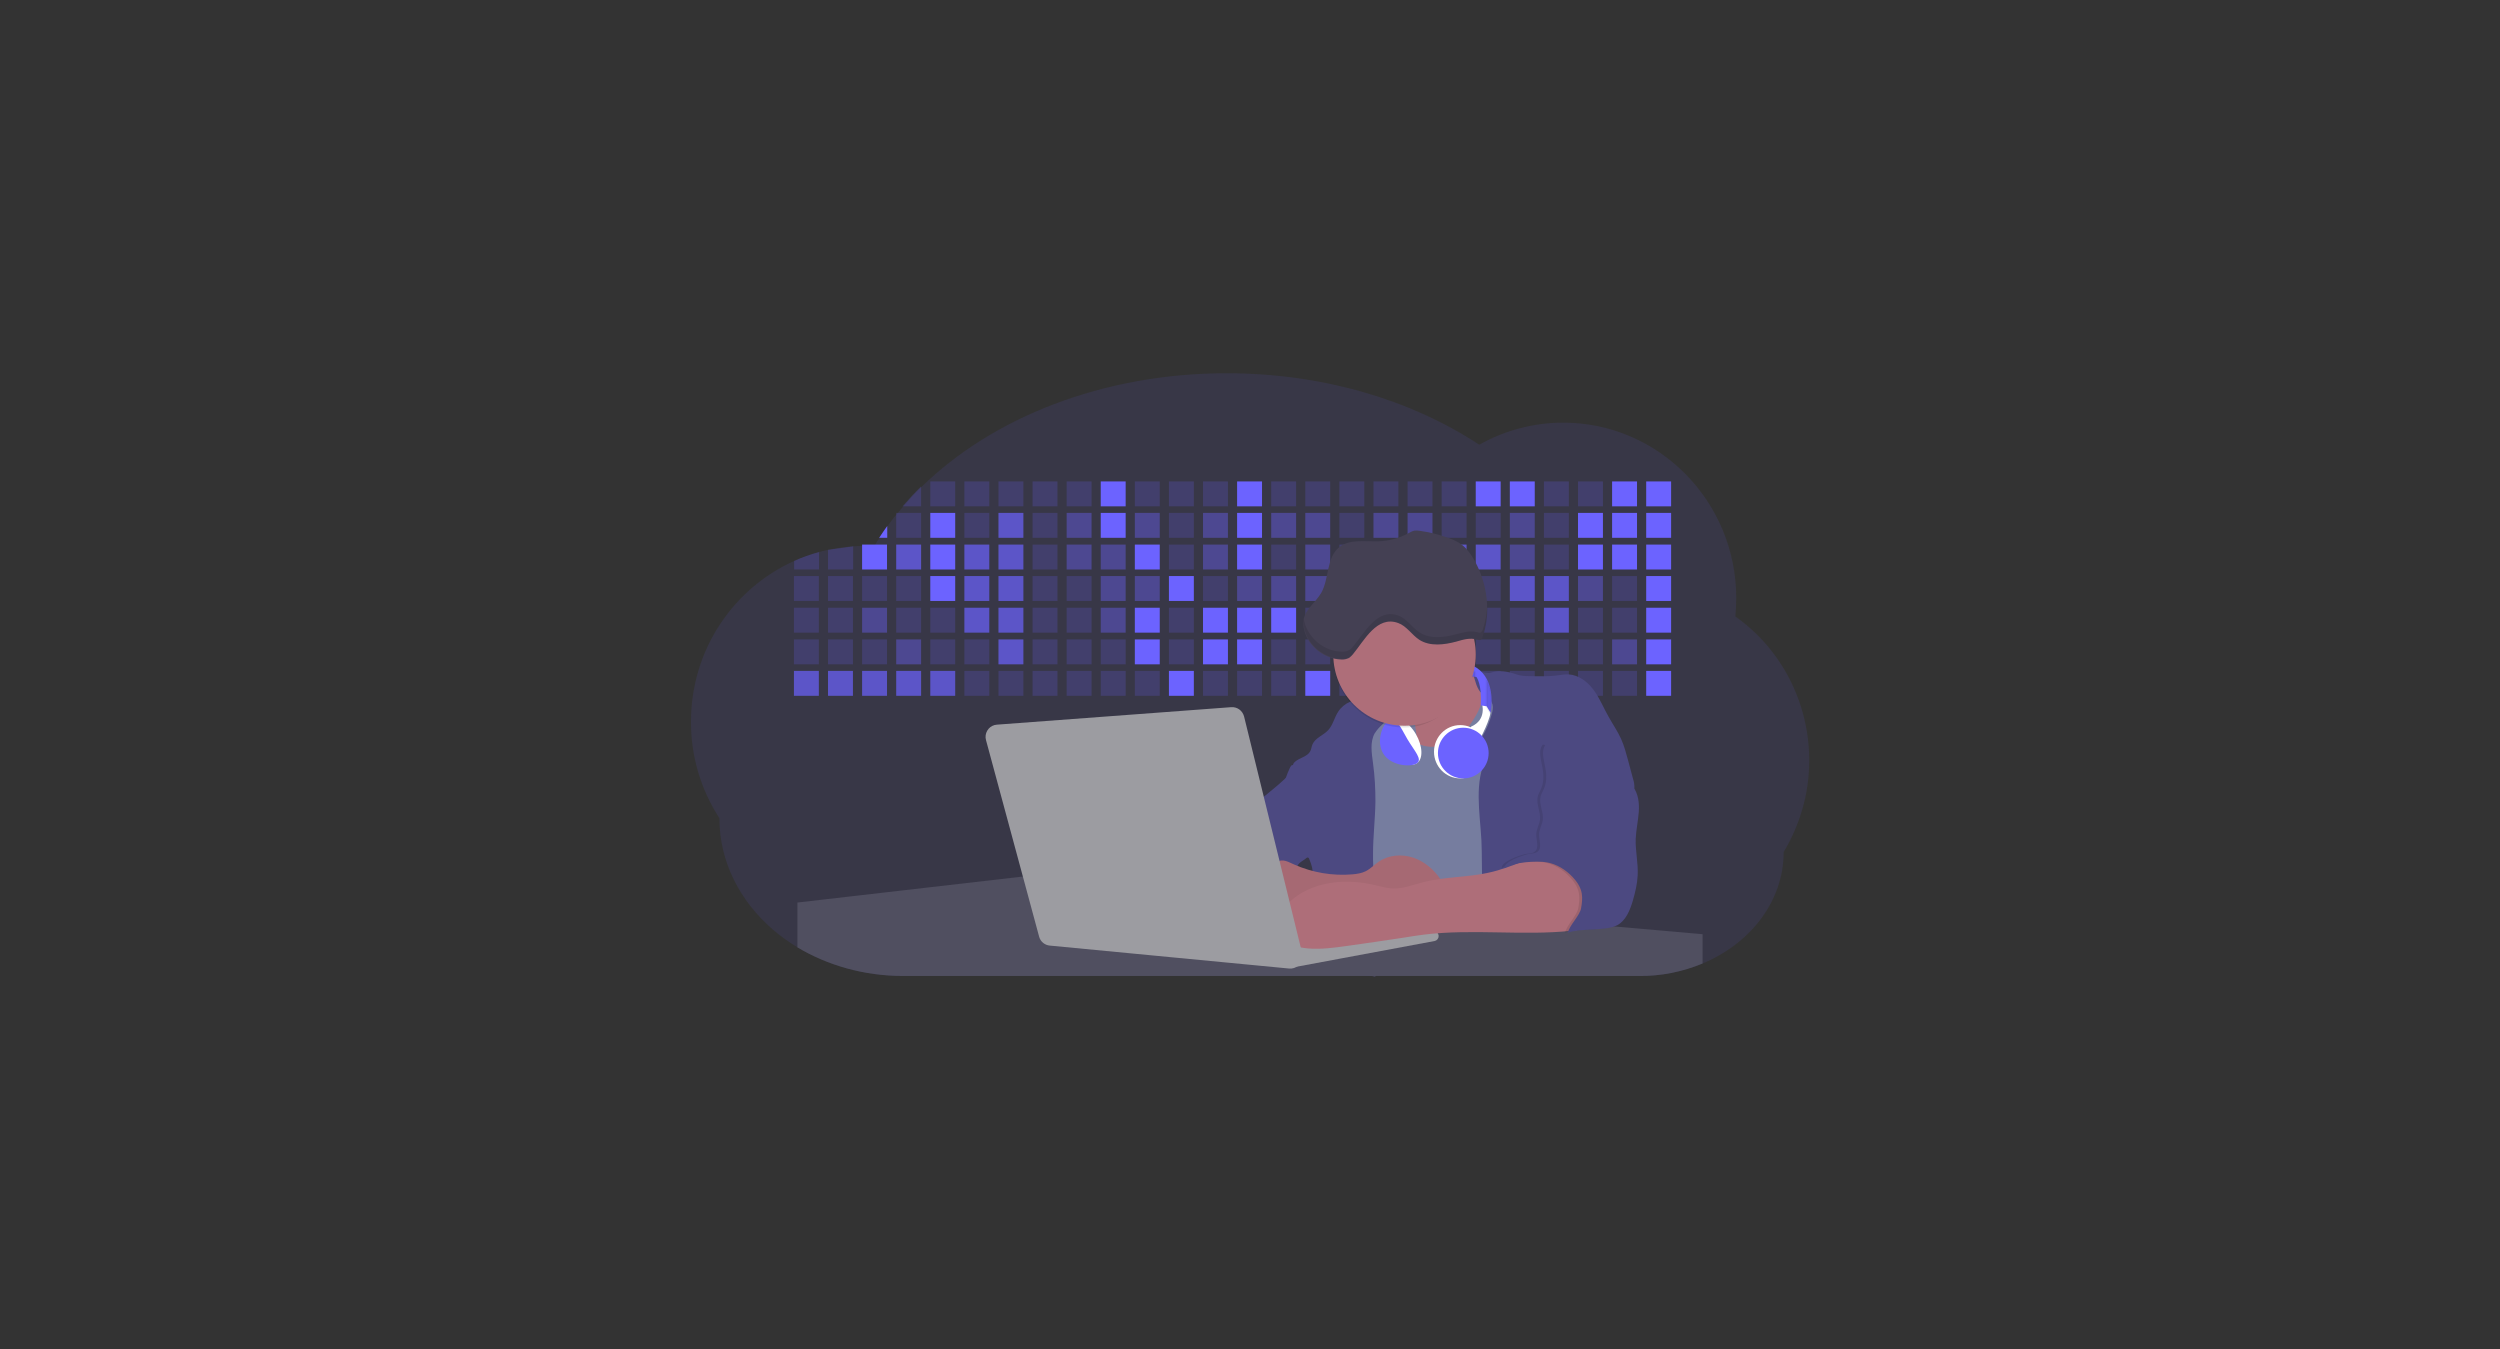 <?xml version="1.0" encoding="utf-8"?>
<!-- Generator: Adobe Illustrator 23.0.1, SVG Export Plug-In . SVG Version: 6.00 Build 0)  -->
<svg version="1.1" id="aa7bae02-e79e-4d6b-a496-aba15f39787c"
	 xmlns="http://www.w3.org/2000/svg" xmlns:xlink="http://www.w3.org/1999/xlink" x="0px" y="0px" viewBox="0 0 1144 617.3"
	 style="enable-background:new 0 0 1144 617.3;" xml:space="preserve">
<rect x="0" y="0" width="1144" height="617.3" fill="#333333" stroke="none"/>
<style type="text/css">
	.st0{opacity:0.1;fill:#6C63FF;enable-background:new    ;}
	.st1{opacity:0.2;fill:#6C63FF;enable-background:new    ;}
	.st2{fill:#6C63FF;}
	.st3{opacity:0.7;fill:#6C63FF;enable-background:new    ;}
	.st4{opacity:0.4;fill:#6C63FF;enable-background:new    ;}
	.st5{fill:#767D9F;}
	.st6{fill:#AE6E79;}
	.st7{fill:#4C4981;}
	.st8{fill:#504F60;}
	.st9{fill:#9C9CA1;}
	.st10{opacity:5.000000e-02;enable-background:new    ;}
	.st11{opacity:0.1;enable-background:new    ;}
	.st12{fill:#FFFFFF;}
	.st13{opacity:0.1;stroke:#4C4981;stroke-miterlimit:10;enable-background:new    ;}
	.st14{fill:#444053;}
</style>
<title>developer activity</title>
<g>
	<path class="st0" d="M827.9,347.9c0,7.5-1,15-3.1,22.2c-2,7-4.9,13.6-8.6,19.8c0,22.4-15.1,41.8-37.1,51c-9.2,3.8-19,5.8-29,5.7
		H413.3c-18,0-34.7-4.9-48.4-13.1c-3.9-2.4-7.6-5-11.1-8c-15.2-13.1-24.6-31.1-24.6-51.1c-8.5-13.1-13.1-28.5-13-44.2
		c0-32.8,19.4-61,47.2-73.5c3.7-1.7,7.5-3,11.4-4.1c1.4-0.4,2.8-0.7,4.2-1c3.8-0.8,7.6-1.3,11.4-1.6c1.4-0.1,2.8-0.1,4.2-0.1h0.8
		c1.5,0,3.1,0.1,4.6,0.1l0.5-0.8c0.6-1,1.2-2,1.9-3c1.2-1.8,2.4-3.6,3.7-5.4c1.3-1.9,2.7-3.7,4.2-5.5l0.4-0.4c0.8-1,1.7-2,2.5-3
		c2.7-3.1,5.5-6.2,8.5-9.1c32.3-31.6,82.8-52,139.6-52c44.2,0,84.6,12.3,115.6,32.7c11.7-6.6,25-10.1,38.4-10.1
		c43.7,0,79.2,36,79.2,80.3c0,2.8-0.2,5.6-0.4,8.4C815.3,297.1,827.9,321.7,827.9,347.9z"/>
	<path class="st1" d="M421.5,222.6v9.1H413C415.7,228.6,418.5,225.5,421.5,222.6z"/>
	<rect x="425.7" y="220.3" class="st1" width="11.4" height="11.4"/>
	<rect x="441.3" y="220.3" class="st1" width="11.4" height="11.4"/>
	<rect x="456.9" y="220.3" class="st1" width="11.4" height="11.4"/>
	<rect x="472.5" y="220.3" class="st1" width="11.4" height="11.4"/>
	<rect x="488.1" y="220.3" class="st1" width="11.4" height="11.4"/>
	<rect x="503.7" y="220.3" class="st2" width="11.4" height="11.4"/>
	<rect x="519.3" y="220.3" class="st1" width="11.4" height="11.4"/>
	<rect x="534.9" y="220.3" class="st1" width="11.4" height="11.4"/>
	<rect x="550.5" y="220.3" class="st1" width="11.4" height="11.4"/>
	<rect x="566.1" y="220.3" class="st2" width="11.4" height="11.4"/>
	<rect x="581.7" y="220.3" class="st1" width="11.4" height="11.4"/>
	<rect x="597.3" y="220.3" class="st1" width="11.4" height="11.4"/>
	<rect x="612.9" y="220.3" class="st1" width="11.4" height="11.4"/>
	<rect x="628.5" y="220.3" class="st1" width="11.4" height="11.4"/>
	<rect x="644.1" y="220.3" class="st1" width="11.4" height="11.4"/>
	<rect x="659.7" y="220.3" class="st1" width="11.4" height="11.4"/>
	<rect x="675.3" y="220.3" class="st2" width="11.4" height="11.4"/>
	<rect x="690.9" y="220.3" class="st2" width="11.4" height="11.4"/>
	<rect x="706.5" y="220.3" class="st1" width="11.4" height="11.4"/>
	<rect x="722.1" y="220.3" class="st1" width="11.4" height="11.4"/>
	<rect x="737.7" y="220.3" class="st2" width="11.4" height="11.4"/>
	<rect x="753.3" y="220.3" class="st2" width="11.4" height="11.4"/>
	<path class="st2" d="M406,240.7v5.4h-3.7C403.5,244.3,404.7,242.5,406,240.7z"/>
	<rect x="410.1" y="234.7" class="st1" width="11.4" height="11.4"/>
	<rect x="425.7" y="234.7" class="st2" width="11.4" height="11.4"/>
	<rect x="441.3" y="234.7" class="st1" width="11.4" height="11.4"/>
	<rect x="456.9" y="234.7" class="st3" width="11.4" height="11.4"/>
	<rect x="472.5" y="234.7" class="st1" width="11.4" height="11.4"/>
	<rect x="488.1" y="234.7" class="st4" width="11.4" height="11.4"/>
	<rect x="503.7" y="234.7" class="st2" width="11.4" height="11.4"/>
	<rect x="519.3" y="234.7" class="st4" width="11.4" height="11.4"/>
	<rect x="534.9" y="234.7" class="st1" width="11.4" height="11.4"/>
	<rect x="550.5" y="234.7" class="st4" width="11.4" height="11.4"/>
	<rect x="566.1" y="234.7" class="st2" width="11.4" height="11.4"/>
	<rect x="581.7" y="234.7" class="st4" width="11.4" height="11.4"/>
	<rect x="597.3" y="234.7" class="st4" width="11.4" height="11.4"/>
	<rect x="612.9" y="234.7" class="st1" width="11.4" height="11.4"/>
	<rect x="628.5" y="234.7" class="st4" width="11.4" height="11.4"/>
	<rect x="644.1" y="234.7" class="st4" width="11.4" height="11.4"/>
	<rect x="659.7" y="234.7" class="st1" width="11.4" height="11.4"/>
	<rect x="675.3" y="234.7" class="st1" width="11.4" height="11.4"/>
	<rect x="690.9" y="234.7" class="st4" width="11.4" height="11.4"/>
	<rect x="706.5" y="234.7" class="st1" width="11.4" height="11.4"/>
	<rect x="722.1" y="234.7" class="st2" width="11.4" height="11.4"/>
	<rect x="737.7" y="234.7" class="st2" width="11.4" height="11.4"/>
	<rect x="753.3" y="234.7" class="st2" width="11.4" height="11.4"/>
	<path class="st1" d="M374.8,252.6v8h-11.4v-3.9C367,255,370.9,253.7,374.8,252.6z"/>
	<polygon class="st1" points="390.4,250 390.4,260.6 378.9,260.6 378.9,251.6 	"/>
	<rect x="394.5" y="249.2" class="st2" width="11.4" height="11.4"/>
	<rect x="410.1" y="249.2" class="st3" width="11.4" height="11.4"/>
	<rect x="425.7" y="249.2" class="st2" width="11.4" height="11.4"/>
	<rect x="441.3" y="249.2" class="st3" width="11.4" height="11.4"/>
	<rect x="456.9" y="249.2" class="st3" width="11.4" height="11.4"/>
	<rect x="472.5" y="249.2" class="st1" width="11.4" height="11.4"/>
	<rect x="488.1" y="249.2" class="st4" width="11.4" height="11.4"/>
	<rect x="503.7" y="249.2" class="st4" width="11.4" height="11.4"/>
	<rect x="519.3" y="249.2" class="st2" width="11.4" height="11.4"/>
	<rect x="534.9" y="249.2" class="st1" width="11.4" height="11.4"/>
	<rect x="550.5" y="249.2" class="st4" width="11.4" height="11.4"/>
	<rect x="566.1" y="249.2" class="st2" width="11.4" height="11.4"/>
	<rect x="581.7" y="249.2" class="st1" width="11.4" height="11.4"/>
	<rect x="597.3" y="249.2" class="st4" width="11.4" height="11.4"/>
	<rect x="612.9" y="249.2" class="st1" width="11.4" height="11.4"/>
	<rect x="628.5" y="249.2" class="st2" width="11.4" height="11.4"/>
	<rect x="644.1" y="249.2" class="st1" width="11.4" height="11.4"/>
	<rect x="659.7" y="249.2" class="st3" width="11.4" height="11.4"/>
	<rect x="675.3" y="249.2" class="st3" width="11.4" height="11.4"/>
	<rect x="690.9" y="249.2" class="st4" width="11.4" height="11.4"/>
	<rect x="706.5" y="249.2" class="st1" width="11.4" height="11.4"/>
	<rect x="722.1" y="249.2" class="st2" width="11.4" height="11.4"/>
	<rect x="737.7" y="249.2" class="st2" width="11.4" height="11.4"/>
	<rect x="753.3" y="249.2" class="st2" width="11.4" height="11.4"/>
	<rect x="363.3" y="263.6" class="st1" width="11.4" height="11.4"/>
	<rect x="378.9" y="263.6" class="st1" width="11.4" height="11.4"/>
	<rect x="394.5" y="263.6" class="st1" width="11.4" height="11.4"/>
	<rect x="410.1" y="263.6" class="st1" width="11.4" height="11.4"/>
	<rect x="425.7" y="263.6" class="st2" width="11.4" height="11.4"/>
	<rect x="441.3" y="263.6" class="st3" width="11.4" height="11.4"/>
	<rect x="456.9" y="263.6" class="st3" width="11.4" height="11.4"/>
	<rect x="472.5" y="263.6" class="st1" width="11.4" height="11.4"/>
	<rect x="488.1" y="263.6" class="st1" width="11.4" height="11.4"/>
	<rect x="503.7" y="263.6" class="st4" width="11.4" height="11.4"/>
	<rect x="519.3" y="263.6" class="st4" width="11.4" height="11.4"/>
	<rect x="534.9" y="263.6" class="st2" width="11.4" height="11.4"/>
	<rect x="550.5" y="263.6" class="st1" width="11.4" height="11.4"/>
	<rect x="566.1" y="263.6" class="st4" width="11.4" height="11.4"/>
	<rect x="581.7" y="263.6" class="st4" width="11.4" height="11.4"/>
	<rect x="597.3" y="263.6" class="st4" width="11.4" height="11.4"/>
	<rect x="612.9" y="263.6" class="st4" width="11.4" height="11.4"/>
	<rect x="628.5" y="263.6" class="st1" width="11.4" height="11.4"/>
	<rect x="644.1" y="263.6" class="st1" width="11.4" height="11.4"/>
	<rect x="659.7" y="263.6" class="st1" width="11.4" height="11.4"/>
	<rect x="675.3" y="263.6" class="st1" width="11.4" height="11.4"/>
	<rect x="690.9" y="263.6" class="st3" width="11.4" height="11.4"/>
	<rect x="706.5" y="263.6" class="st3" width="11.4" height="11.4"/>
	<rect x="722.1" y="263.6" class="st4" width="11.4" height="11.4"/>
	<rect x="737.7" y="263.6" class="st1" width="11.4" height="11.4"/>
	<rect x="753.3" y="263.6" class="st2" width="11.4" height="11.4"/>
	<rect x="363.3" y="278.1" class="st1" width="11.4" height="11.4"/>
	<rect x="378.9" y="278.1" class="st1" width="11.4" height="11.4"/>
	<rect x="394.5" y="278.1" class="st4" width="11.4" height="11.4"/>
	<rect x="410.1" y="278.1" class="st1" width="11.4" height="11.4"/>
	<rect x="425.7" y="278.1" class="st1" width="11.4" height="11.4"/>
	<rect x="441.3" y="278.1" class="st3" width="11.4" height="11.4"/>
	<rect x="456.9" y="278.1" class="st3" width="11.4" height="11.4"/>
	<rect x="472.5" y="278.1" class="st1" width="11.4" height="11.4"/>
	<rect x="488.1" y="278.1" class="st1" width="11.4" height="11.4"/>
	<rect x="503.7" y="278.1" class="st4" width="11.4" height="11.4"/>
	<rect x="519.3" y="278.1" class="st2" width="11.4" height="11.4"/>
	<rect x="534.9" y="278.1" class="st1" width="11.4" height="11.4"/>
	<rect x="550.5" y="278.1" class="st2" width="11.4" height="11.4"/>
	<rect x="566.1" y="278.1" class="st2" width="11.4" height="11.4"/>
	<rect x="581.7" y="278.1" class="st2" width="11.4" height="11.4"/>
	<rect x="597.3" y="278.1" class="st1" width="11.4" height="11.4"/>
	<rect x="612.9" y="278.1" class="st2" width="11.4" height="11.4"/>
	<rect x="628.5" y="278.1" class="st1" width="11.4" height="11.4"/>
	<rect x="644.1" y="278.1" class="st1" width="11.4" height="11.4"/>
	<rect x="659.7" y="278.1" class="st1" width="11.4" height="11.4"/>
	<rect x="675.3" y="278.1" class="st1" width="11.4" height="11.4"/>
	<rect x="690.9" y="278.1" class="st1" width="11.4" height="11.4"/>
	<rect x="706.5" y="278.1" class="st3" width="11.4" height="11.4"/>
	<rect x="722.1" y="278.1" class="st1" width="11.4" height="11.4"/>
	<rect x="737.7" y="278.1" class="st1" width="11.4" height="11.4"/>
	<rect x="753.3" y="278.1" class="st2" width="11.4" height="11.4"/>
	<rect x="363.3" y="292.6" class="st1" width="11.4" height="11.4"/>
	<rect x="378.9" y="292.6" class="st1" width="11.4" height="11.4"/>
	<rect x="394.5" y="292.6" class="st1" width="11.4" height="11.4"/>
	<rect x="410.1" y="292.6" class="st4" width="11.4" height="11.4"/>
	<rect x="425.7" y="292.6" class="st1" width="11.4" height="11.4"/>
	<rect x="441.3" y="292.6" class="st1" width="11.4" height="11.4"/>
	<rect x="456.9" y="292.6" class="st3" width="11.4" height="11.4"/>
	<rect x="472.5" y="292.6" class="st1" width="11.4" height="11.4"/>
	<rect x="488.1" y="292.6" class="st1" width="11.4" height="11.4"/>
	<rect x="503.7" y="292.6" class="st1" width="11.4" height="11.4"/>
	<rect x="519.3" y="292.6" class="st2" width="11.4" height="11.4"/>
	<rect x="534.9" y="292.6" class="st1" width="11.4" height="11.4"/>
	<rect x="550.5" y="292.6" class="st2" width="11.4" height="11.4"/>
	<rect x="566.1" y="292.6" class="st2" width="11.4" height="11.4"/>
	<rect x="581.7" y="292.6" class="st1" width="11.4" height="11.4"/>
	<rect x="597.3" y="292.6" class="st1" width="11.4" height="11.4"/>
	<rect x="612.9" y="292.6" class="st1" width="11.4" height="11.4"/>
	<rect x="628.5" y="292.6" class="st1" width="11.4" height="11.4"/>
	<rect x="644.1" y="292.6" class="st1" width="11.4" height="11.4"/>
	<rect x="659.7" y="292.6" class="st1" width="11.4" height="11.4"/>
	<rect x="675.3" y="292.6" class="st1" width="11.4" height="11.4"/>
	<rect x="690.9" y="292.6" class="st1" width="11.4" height="11.4"/>
	<rect x="706.5" y="292.6" class="st1" width="11.4" height="11.4"/>
	<rect x="722.1" y="292.6" class="st1" width="11.4" height="11.4"/>
	<rect x="737.7" y="292.6" class="st4" width="11.4" height="11.4"/>
	<rect x="753.3" y="292.6" class="st2" width="11.4" height="11.4"/>
	<rect x="363.3" y="307" class="st3" width="11.4" height="11.4"/>
	<rect x="378.9" y="307" class="st3" width="11.4" height="11.4"/>
	<rect x="394.5" y="307" class="st3" width="11.4" height="11.4"/>
	<rect x="410.1" y="307" class="st3" width="11.4" height="11.4"/>
	<rect x="425.7" y="307" class="st3" width="11.4" height="11.4"/>
	<rect x="441.3" y="307" class="st1" width="11.4" height="11.4"/>
	<rect x="456.9" y="307" class="st1" width="11.4" height="11.4"/>
	<rect x="472.5" y="307" class="st1" width="11.4" height="11.4"/>
	<rect x="488.1" y="307" class="st1" width="11.4" height="11.4"/>
	<rect x="503.7" y="307" class="st1" width="11.4" height="11.4"/>
	<rect x="519.3" y="307" class="st1" width="11.4" height="11.4"/>
	<rect x="534.9" y="307" class="st2" width="11.4" height="11.4"/>
	<rect x="550.5" y="307" class="st1" width="11.4" height="11.4"/>
	<rect x="566.1" y="307" class="st1" width="11.4" height="11.4"/>
	<rect x="581.7" y="307" class="st1" width="11.4" height="11.4"/>
	<rect x="597.3" y="307" class="st2" width="11.4" height="11.4"/>
	<rect x="612.9" y="307" class="st1" width="11.4" height="11.4"/>
	<rect x="628.5" y="307" class="st1" width="11.4" height="11.4"/>
	<rect x="644.1" y="307" class="st1" width="11.4" height="11.4"/>
	<rect x="659.7" y="307" class="st1" width="11.4" height="11.4"/>
	<rect x="675.3" y="307" class="st1" width="11.4" height="11.4"/>
	<rect x="690.9" y="307" class="st1" width="11.4" height="11.4"/>
	<rect x="706.5" y="307" class="st1" width="11.4" height="11.4"/>
	<rect x="722.1" y="307" class="st1" width="11.4" height="11.4"/>
	<rect x="737.7" y="307" class="st1" width="11.4" height="11.4"/>
	<rect x="753.3" y="307" class="st2" width="11.4" height="11.4"/>
	<circle class="st5" cx="644.7" cy="333.4" r="15.6"/>
	<path class="st6" d="M643.9,313.6c1.6,6.8,2.9,13.6,4,20.5c0.3,2,0.6,4.2-0.1,6.1c-0.6,1.6-1.9,2.9-2.9,4.3c-1,1.4-1.7,3.2-1.1,4.8
		c0.6,1.6,2.4,2.5,4,3c4.8,1.3,9.9,0.4,14.7-1.1c2.2-0.6,4.2-1.4,6.2-2.6c2-1.3,3.7-3.1,5.2-4.9c7-8.5,11.6-18.6,15.9-28.7
		c-5.6,0.5-11.1-1.7-14.8-6c-1.8-2.1-3.1-5-2.1-7.5c-2.9,1.6-6.4,1.7-9.5,2.8c-1.9,0.7-3.8,1.7-5.6,2.8c-2.1,1.2-4.3,2.5-6.4,3.8
		C649,312.4,646.7,313.7,643.9,313.6z"/>
	<path class="st5" d="M676.5,325.3c-2.7,5.3-6.3,10.4-11.4,13.6c-5.1,3.2-11.9,4-17,0.9c-2.5-1.5-4.4-3.9-6.6-5.8
		c-2.2-2-4.9-3.6-7.9-3.4c-3.2,0.3-5.8,2.8-7.9,5.2c-3.3,3.7-6.5,7.5-8.8,11.9c-4.5,8.4-5.5,18.1-5.3,27.6
		c0.2,9.5,1.6,18.9,1.6,28.4c0,11.7-1.9,23.2-3.9,34.7c18.4-2.3,36.8,2.7,55.2,4.6c11.8,1.2,23.7,1.2,35.5,1.2c2.1,0,4.3-0.1,6-1.2
		c1.1-0.8,1.9-1.8,2.5-3c1.6-3,2.3-6.5,2.8-9.9c1.2-8.6,1.2-17.3,1.2-26c0.1-21,0.2-42.1-2.5-63c-0.7-5.1-1.5-10.3-3.5-15.1
		s-5.2-9.2-9.7-11.8c-2.9-1.7-9.6-4.5-13-2.9C680.1,313.2,678.3,321.7,676.5,325.3z"/>
	<path class="st7" d="M677.9,384.6c-0.7-13-3.5-26.8,2.5-38.3c1.5-2.8-3.8-6.4-2.2-9.1c2-3.3,3.5-6.9,4.5-10.7
		c0.3-1.3,0.6-2.7,0.3-4c-0.6-2.4-2.9-3.8-4.9-5.2c-2.2-1.6-3.3-6.4-4-9.1s5.6,0.5,8.2-0.4c3.5-1.3,8-0.5,11.6,0.8
		c2,0.7,4.1,0.8,6.2,0.8c4.1,0.1,8.2,0.2,12.2-0.3c1.8-0.2,3.6-0.6,5.5-0.5c4.7,0.3,8.7,3.4,11.5,7.2c2.8,3.8,4.5,8.2,6.8,12.2
		c1.9,3.4,4.1,6.6,5.7,10.1c1.4,3.1,2.3,6.5,3.2,9.8l2.3,8.6c0.4,1.2,0.6,2.5,0.6,3.8c-0.1,1.4-0.7,2.7-1.3,3.9
		c-2.3,4.5-5.1,8.8-8.4,12.7c-4.8,5.9-10.7,11.3-13.6,18.3c-1.1,2.8-1.7,5.7-2.3,8.6c-2.3,11.7-3.9,23.5-4.9,35.4
		c-5.2-2.4-10.7-4.3-16.3-5.5c-2.8-0.6-5.6-1-8.5-1.3c-2.5-0.3-5.7,0.2-8.1-0.4c-4-1.1-4.4-7.9-5-11.4c-1-5.6-1.2-11.3-1.2-17
		C678,397.5,678.2,391.1,677.9,384.6z"/>
	<path class="st7" d="M590.4,360.4c1.9,10.7,4,21.5,8.1,31.6c-0.1,0.1-0.2,0.2-0.3,0.3c-0.4,0.3-0.7,0.6-1.1,0.9
		c-0.9,0.6-1.9,1.2-2.7,2c-0.3,0.3-0.5,0.7-0.7,1.1c-0.3,0.6-0.3,1.4,0,2c-2.1,0.9-4.6,0.7-7,0.6c-2.1-0.1-4.1,0-5.7,1.1
		c-2.3,1.6-3,4.6-3.4,7.4c-0.1,1-0.3,2-0.4,3c-0.1,0.9-0.2,1.9-0.2,2.8c-0.2,3.1-0.2,6.3-0.1,9.4c0,0.6,0.1,1.1,0.1,1.7
		c-7.3-0.2-14-4-20.3-7.7c-1.4-0.8-2.9-1.7-3.9-3.1c-0.9-1.4-1.2-3-1-4.6c0-0.2,0-0.4,0.1-0.7c0.2-1.3,0.5-2.6,1-3.9
		c2-5.3,4.9-10.3,8.6-14.6c1.6-1.9,3.4-3.7,4.2-6c0.3-1,0.4-2.1,0.8-3.1c1.5-4.4,6.8-6.5,8.7-10.8c0.4-1,0.7-2.1,1.2-3.1
		c0.5-0.8,1.1-1.5,1.9-2.1c0.3-0.3,0.7-0.5,1-0.8c3.1-2.5,6.2-5.1,9.1-7.8c0.5-0.5,1.1-1,1.6-1.5
		C589.9,356.4,590.1,358.4,590.4,360.4z"/>
	<path class="st7" d="M635.5,328.6c-0.6,0.7-1.3,1.3-2,2l-0.2,0.2l-0.7,0.7c-1.3,1.1-2.5,2.5-3.4,3.9l-0.1,0.1
		c-2.3,4.1-1.4,9.1-0.8,13.8c0.8,5.8,1.1,11.6,1.1,17.4c-0.1,8.1-1.1,16.1-1.1,24.1c0,1.8,0,3.6,0.1,5.5c0.1,3,0.4,5.9,0.6,8.9
		c0.3,3.2,0.6,6.5,1,9.7c0.3,2.5,0.5,5,0.7,7.5c0.1,1.3,0.2,2.6,0.3,3.9c0.1,1.5,0.2,3,0.2,4.6l0,0c0,1,0,1.9,0,2.9
		c0,0.6,0,1.1,0,1.6c0,1,0,2.1-0.1,3.1c-0.1,1.3-0.2,2.7-0.3,4c-0.1,1.5-0.4,3.1-1.4,4.1c-0.1,0.1-0.1,0.1-0.2,0.2l-1.4-0.2
		c-10-1.2-20.1-1.4-30.1-0.5c0.2-1.5,0.4-3,0.6-4.5c0.1-0.7,0.2-1.4,0.3-2.2c0.1-0.8,0.2-1.6,0.3-2.5c0.1-0.9,0.2-1.8,0.3-2.7
		c0.2-2.3,0.4-4.6,0.6-6.9c0.3-3.4,0.5-6.7,0.6-10.1c0.1-1.6,0.1-3.2,0.2-4.8c0.1-2,0.1-4,0.1-6c0-2,0-3.9,0-5.9
		c0-0.6,0-1.3-0.1-1.9c0-0.6-0.1-1.1-0.2-1.7c-0.3-1.3-0.8-2.6-1.3-3.8c-0.1-0.2-0.2-0.4-0.3-0.7c-0.1-0.1-0.1-0.2-0.2-0.4
		c2.6-2.3,4.4-5.4,6.2-8.4c2.9-4.9,5.8-10,6.3-15.6c0.5-5.6-2.3-11.9-7.7-13.7c-1.5-0.4-3-0.6-4.5-0.8c-1.4-0.3-4.4-0.8-6-1.8
		c-0.9,0.9-1.8,1.8-2.7,2.7c0.1-1.4,0.4-2.7,1-3.9l0.6,0c-0.1-0.1-0.1-0.3-0.1-0.4c0-0.5,0.3-1,1-1.6c2.1-1.8,5.4-2.2,6.8-4.6
		c0.6-1,0.6-2.2,1.1-3.3c1.3-3,5-4.1,7.2-6.5c2.2-2.4,2.8-5.8,4.6-8.5c1.3-2,3.2-3.5,5.4-4.5c0.2-0.1,0.4-0.2,0.5-0.2
		c3.7-1.6,8.1-2,12-1.9c1.5,0,5.4,0,7.3,0.8c0.3,0.1,0.6,0.3,0.8,0.5C640.2,322.4,637,327,635.5,328.6z"/>
	<path class="st7" d="M591.1,350.2c7-2.1,14.5-1.3,20.9,2.2c3.2,1.8,6.1,4.3,7.9,7.5c2.7,4.8,2.5,10.7,2.4,16.2
		c-0.1,2.8-0.2,5.6-1.4,8.1c-1.4,2.9-4.1,4.8-6.8,6.4c-1.7,1.1-3.6,1.9-5.5,2.4c-3,0.7-6.1,0.1-9.2-0.4c-3.3-0.6-6.8-1.3-9.1-3.8
		c-1.3-1.4-2.1-3.3-2.8-5.1c-1-2.6-2.1-5.2-3.1-7.8c-1.8-4.5-2.4-8.3,0-12.7c1.1-2,2.4-3.9,3.5-5.9
		C588.3,356.2,590.3,350.4,591.1,350.2z"/>
	<path class="st8" d="M779.1,427.5v13.4c-9.2,3.8-19,5.8-29,5.7H629.5c-0.1,0.1-0.1,0.1-0.2,0.2l-1.4-0.2H413.3
		c-18,0-34.7-4.9-48.4-13.1V413l103.2-11.9h0.1l60.1,5.1l15.6,1.3l8.1,0.7l16.7,1.4l8.6,0.7l12.5,1.1l1.8,0.1l9,0.8l12.2,1l17.2,1.5
		l28.7,2.4l20.2,1.7l33.2,2.8l6.3,0.5l0.7,0.1l0.6,0l8.3,0.7l9.1,0.8l1.1,0.1L779.1,427.5z"/>
	<polygon class="st9" points="657.9,427 528.5,404.9 523.5,430.3 582.8,437.4 601.1,439.7 651.3,429.8 	"/>
	<path class="st9" d="M590.9,438.4l64.8-12.2c1.2-0.2,2.4,0.6,2.6,1.8c0,0.1,0,0.3,0,0.4l0,0c0,1.1-0.8,2-1.8,2.2l-63.3,11.8
		L590.9,438.4z"/>
	<path class="st6" d="M619,400.1c2-0.2,4.1-0.5,5.9-1.4c2.2-1.1,4-3,6-4.4c4.6-3.1,10.6-3.6,15.9-1.8c5.2,1.8,9.6,5.6,12.6,10.2
		c2,3.1,3.5,7,2.1,10.4c-0.5,1-1.1,2-1.8,2.9l-3.7,4.9c-0.7,1-1.6,1.9-2.5,2.7c-1.4,1-3.1,1.4-4.8,1.7c-4.5,0.7-9.2,0.3-13.7,0.6
		c-7.9,0.5-15.5,3.1-23.4,3c-4.5,0-9-1-13.4-1.9l-19.6-4c-3.4-0.7-7.3-1.7-8.9-4.8c-0.7-1.4-0.9-3-0.9-4.6c-0.2-4.3,0-9.1,3-12.2
		c2.8-2.9,7.3-3.8,10.6-6c4.1-2.6,5.5-1.8,9.8,0.2C600.5,399.3,609.8,400.9,619,400.1z"/>
	<path class="st10" d="M619,400.1c2-0.2,4.1-0.5,5.9-1.4c2.2-1.1,4-3,6-4.4c4.6-3.1,10.6-3.6,15.9-1.8c5.2,1.8,9.6,5.6,12.6,10.2
		c2,3.1,3.5,7,2.1,10.4c-0.5,1-1.1,2-1.8,2.9l-3.7,4.9c-0.7,1-1.6,1.9-2.5,2.7c-1.4,1-3.1,1.4-4.8,1.7c-4.5,0.7-9.2,0.3-13.7,0.6
		c-7.9,0.5-15.5,3.1-23.4,3c-4.5,0-9-1-13.4-1.9l-19.6-4c-3.4-0.7-7.3-1.7-8.9-4.8c-0.7-1.4-0.9-3-0.9-4.6c-0.2-4.3,0-9.1,3-12.2
		c2.8-2.9,7.3-3.8,10.6-6c4.1-2.6,5.5-1.8,9.8,0.2C600.5,399.3,609.8,400.9,619,400.1z"/>
	<path class="st6" d="M697.7,393.9c-5.5,2.1-11,4.3-16.8,5.5c-9.6,2.1-19.7,1.8-29.3,4.2c-5.1,1.3-10.1,3.4-15.3,2.9
		c-2.3-0.2-4.6-0.9-6.8-1.4c-12.7-3.1-27.1-2.1-37.4,5.9c-3.5,2.8-6.4,6.2-9,9.8c-2.1,3-1.4,7.1,1.6,9.2c0.3,0.2,0.7,0.4,1.1,0.6
		c4,1.8,8.3,3,12.7,3.4c5.9,0.5,11.8-0.3,17.6-1.1c8.7-1.2,17.3-2.5,26-3.8c3.1-0.5,6.2-1,9.3-1.4c22.5-2.8,45.3,0.6,67.9-1.8
		c2.3-0.2,4.6-0.6,6.7-1.5c5.2-2.5,7.8-8.9,6.8-14.6c-1.1-5.7-5.3-10.4-10.3-13.3c-4.2-2.4-8.8-3.4-13.5-4.5
		C704.5,391,701.9,392.3,697.7,393.9z"/>
	<path class="st11" d="M745.9,359.9c2.5,3.2,3,7.6,2.7,11.7c-0.3,4.1-1.2,8.1-1.4,12.2c-0.2,5.6,1.2,11.2,0.9,16.8
		c-0.2,3.9-1.1,7.7-2.2,11.5c-1.3,4.4-3.2,9.2-7.2,11.3c-5.4,2.8-16.8,1.2-22.5,3.4c0.5-3.2,5.5-7.9,6-11.2c0.4-2.2,0.7-4.5,0.3-6.8
		c-0.5-2.9-2.2-5.4-4.2-7.5c-3.2-3.4-7.3-5.9-11.8-6.7c-4.5-0.8-15.7-0.1-19.3,2.7c-0.4-3,7.9-5.8,10.8-6.5c1.5-0.3,3.1-0.1,4.3-1.1
		c2.2-1.8,0.6-5.2,0.7-8.1c0.1-2.2,1.4-4.3,1.7-6.5c0.4-3.6-1.9-7.2-1-10.7c0.3-1.3,1.1-2.4,1.6-3.7c1.6-3.8,0.9-8.1,0-12.1
		c-0.5-2.5-1-5.4,0.4-7.5c1.3-2,5,5.1,7.4,4.8c7.8-1.1,14.9-6.9,21.2-2.1c3.2,2.4,3.6,4.9,4.9,8.4
		C740.5,355.5,743.8,357.2,745.9,359.9z"/>
	<path class="st7" d="M747.2,359.9c2.5,3.2,3,7.6,2.7,11.7c-0.3,4.1-1.2,8.1-1.4,12.2c-0.2,5.6,1.2,11.2,0.9,16.8
		c-0.2,3.9-1.1,7.7-2.2,11.5c-1.3,4.4-3.2,9.2-7.2,11.3c-5.4,2.8-16.8,1.2-22.5,3.4c0.5-3.2,5.5-7.9,6-11.2c0.4-2.2,0.7-4.5,0.3-6.8
		c-0.5-2.9-2.2-5.4-4.2-7.5c-3.2-3.4-7.3-5.9-11.8-6.7c-4.5-0.8-15.7-0.1-19.3,2.7c-0.4-3,7.9-5.8,10.8-6.5c1.5-0.3,3.1-0.1,4.3-1.1
		c2.2-1.8,0.6-5.2,0.7-8.1c0.1-2.2,1.4-4.3,1.7-6.5c0.4-3.6-1.9-7.2-1-10.7c0.3-1.3,1.1-2.4,1.6-3.7c1.6-3.8,0.9-8.1,0-12.1
		c-0.5-2.5-1-5.4,0.4-7.5c1.3-2,3.8-2.8,6.2-3.1c7.9-1.1,16,1,22.4,5.8c3.2,2.4,3.6,4.9,4.9,8.4
		C741.9,355.5,745.1,357.2,747.2,359.9z"/>
	<path class="st9" d="M451.2,338.7l24.3,89.9c0.6,2.3,2.6,3.9,4.9,4.1l109.5,10.5c3.1,0.3,5.8-2,6.1-5c0.1-0.6,0-1.3-0.1-1.9
		l-26.6-108.4c-0.7-2.7-3.1-4.5-5.9-4.3l-107.2,8c-3.1,0.2-5.4,2.9-5.2,6C451.1,338,451.1,338.3,451.2,338.7z"/>
	<ellipse class="st12" cx="668.2" cy="344" rx="12" ry="12.2"/>
	<path class="st12" d="M678.1,321.8c0,0,2.5,7.5-4.9,10.7l-1,1.7l4.7,4.6c0,0,5.8-10.5,5.2-14.3C682,324.5,681.1,320.7,678.1,321.8z
		"/>
	<circle class="st2" cx="669.6" cy="344.6" r="11.6"/>
	<path class="st2" d="M682.1,326.2l-1.8-3l-2.7-0.4c0.6-10-2-13-2-13l-0.6-0.1l-2.6-0.3l-4.9-5.1v-1.5c7,0.8,10.8,4.1,12.9,8
		C683.9,317.7,682.1,326.2,682.1,326.2z"/>
	<path class="st13" d="M675,307.9v1.8l-2.6-0.3l-4.9-5.1C667.4,304.4,675,306.1,675,307.9z"/>
	<path class="st13" d="M682.1,326.2l-1.8-3v-12.3C683.9,317.7,682.1,326.2,682.1,326.2z"/>
	<ellipse transform="matrix(0.866 -0.5 0.5 0.866 -83.549 366.583)" class="st12" cx="642.3" cy="339.2" rx="6.5" ry="11.8"/>
	<path class="st2" d="M644,338.2c3.3,5.6,7.2,9.4,4.2,11.2c-3.1,1.8-12.1,0.9-15.3-4.7c-3.3-5.6-0.3-13.4,2.8-15.2
		C638.7,327.7,640.8,332.6,644,338.2z"/>
	<path class="st11" d="M673,297.6c0,18-12.3,35.3-30.3,35.3c-18,0-32.6-14.6-32.6-32.6s14.6-32.6,32.6-32.6
		C660.7,267.8,673,279.6,673,297.6z"/>
	<circle class="st6" cx="642.7" cy="299.5" r="32.6"/>
	<path class="st14" d="M639.8,285.1c3.9,1.4,6.2,5.4,9.7,7.7c4.9,3.1,11.3,2.3,16.9,0.8c3.1-0.9,6.4-1.9,9.5-0.9
		c0.5,0.2,1,0.3,1.4,0.2c0.7-0.2,1-0.9,1.2-1.6c3.8-11.4,2.1-24.2-3.7-34.7c-1.5-2.7-3.3-5.3-5.7-7.2c-1.9-1.5-4.2-2.5-6.5-3.3
		c-4.2-1.5-8.5-2.6-12.9-3.2c-0.8-0.1-1.6-0.2-2.4-0.1c-1.1,0.2-2,0.8-3,1.3c-4.1,2.2-8.7,3.4-13.4,3.6c-6.3,0.2-13.4-1.2-18.2,2.8
		c-5.8,4.8-4.4,14.2-8.1,20.8c-2.5,4.3-7.3,7.5-8.1,12.4c-0.2,1.5-0.1,3,0.3,4.5c1.8,7.6,9.2,13.4,17,13.6c1.2,0.1,2.4-0.2,3.5-0.7
		c0.7-0.5,1.3-1.1,1.8-1.7C624.3,293.1,630.1,281.5,639.8,285.1z"/>
	<path class="st11" d="M678.6,287.9c-0.2,0.7-0.6,1.4-1.2,1.6c-0.5,0.1-1,0-1.4-0.2c-3.1-0.9-6.4,0.1-9.5,0.9
		c-5.6,1.5-12,2.4-16.9-0.8c-3.5-2.2-5.8-6.3-9.7-7.7c-9.7-3.6-15.5,8-20.7,14.1c-0.5,0.7-1.1,1.3-1.8,1.7c-1.1,0.6-2.3,0.8-3.5,0.7
		c-7.8-0.1-15.1-6-17-13.6c-0.1-0.4-0.2-0.9-0.3-1.3c0,0,0,0.1,0,0.1c-0.2,1.5-0.1,3,0.3,4.5c1.8,7.6,9.2,13.4,17,13.6
		c1.2,0.1,2.4-0.2,3.5-0.7c0.7-0.5,1.3-1.1,1.8-1.7c5.1-6.1,11-17.6,20.7-14.1c3.9,1.4,6.2,5.4,9.7,7.7c4.9,3.1,11.3,2.3,16.9,0.8
		c3.1-0.9,6.4-1.9,9.5-0.9c0.5,0.2,1,0.3,1.4,0.2c0.7-0.2,1-0.9,1.2-1.6c1.5-4.6,2.2-9.5,2-14.4
		C680.4,280.5,679.8,284.3,678.6,287.9z"/>
</g>
</svg>

